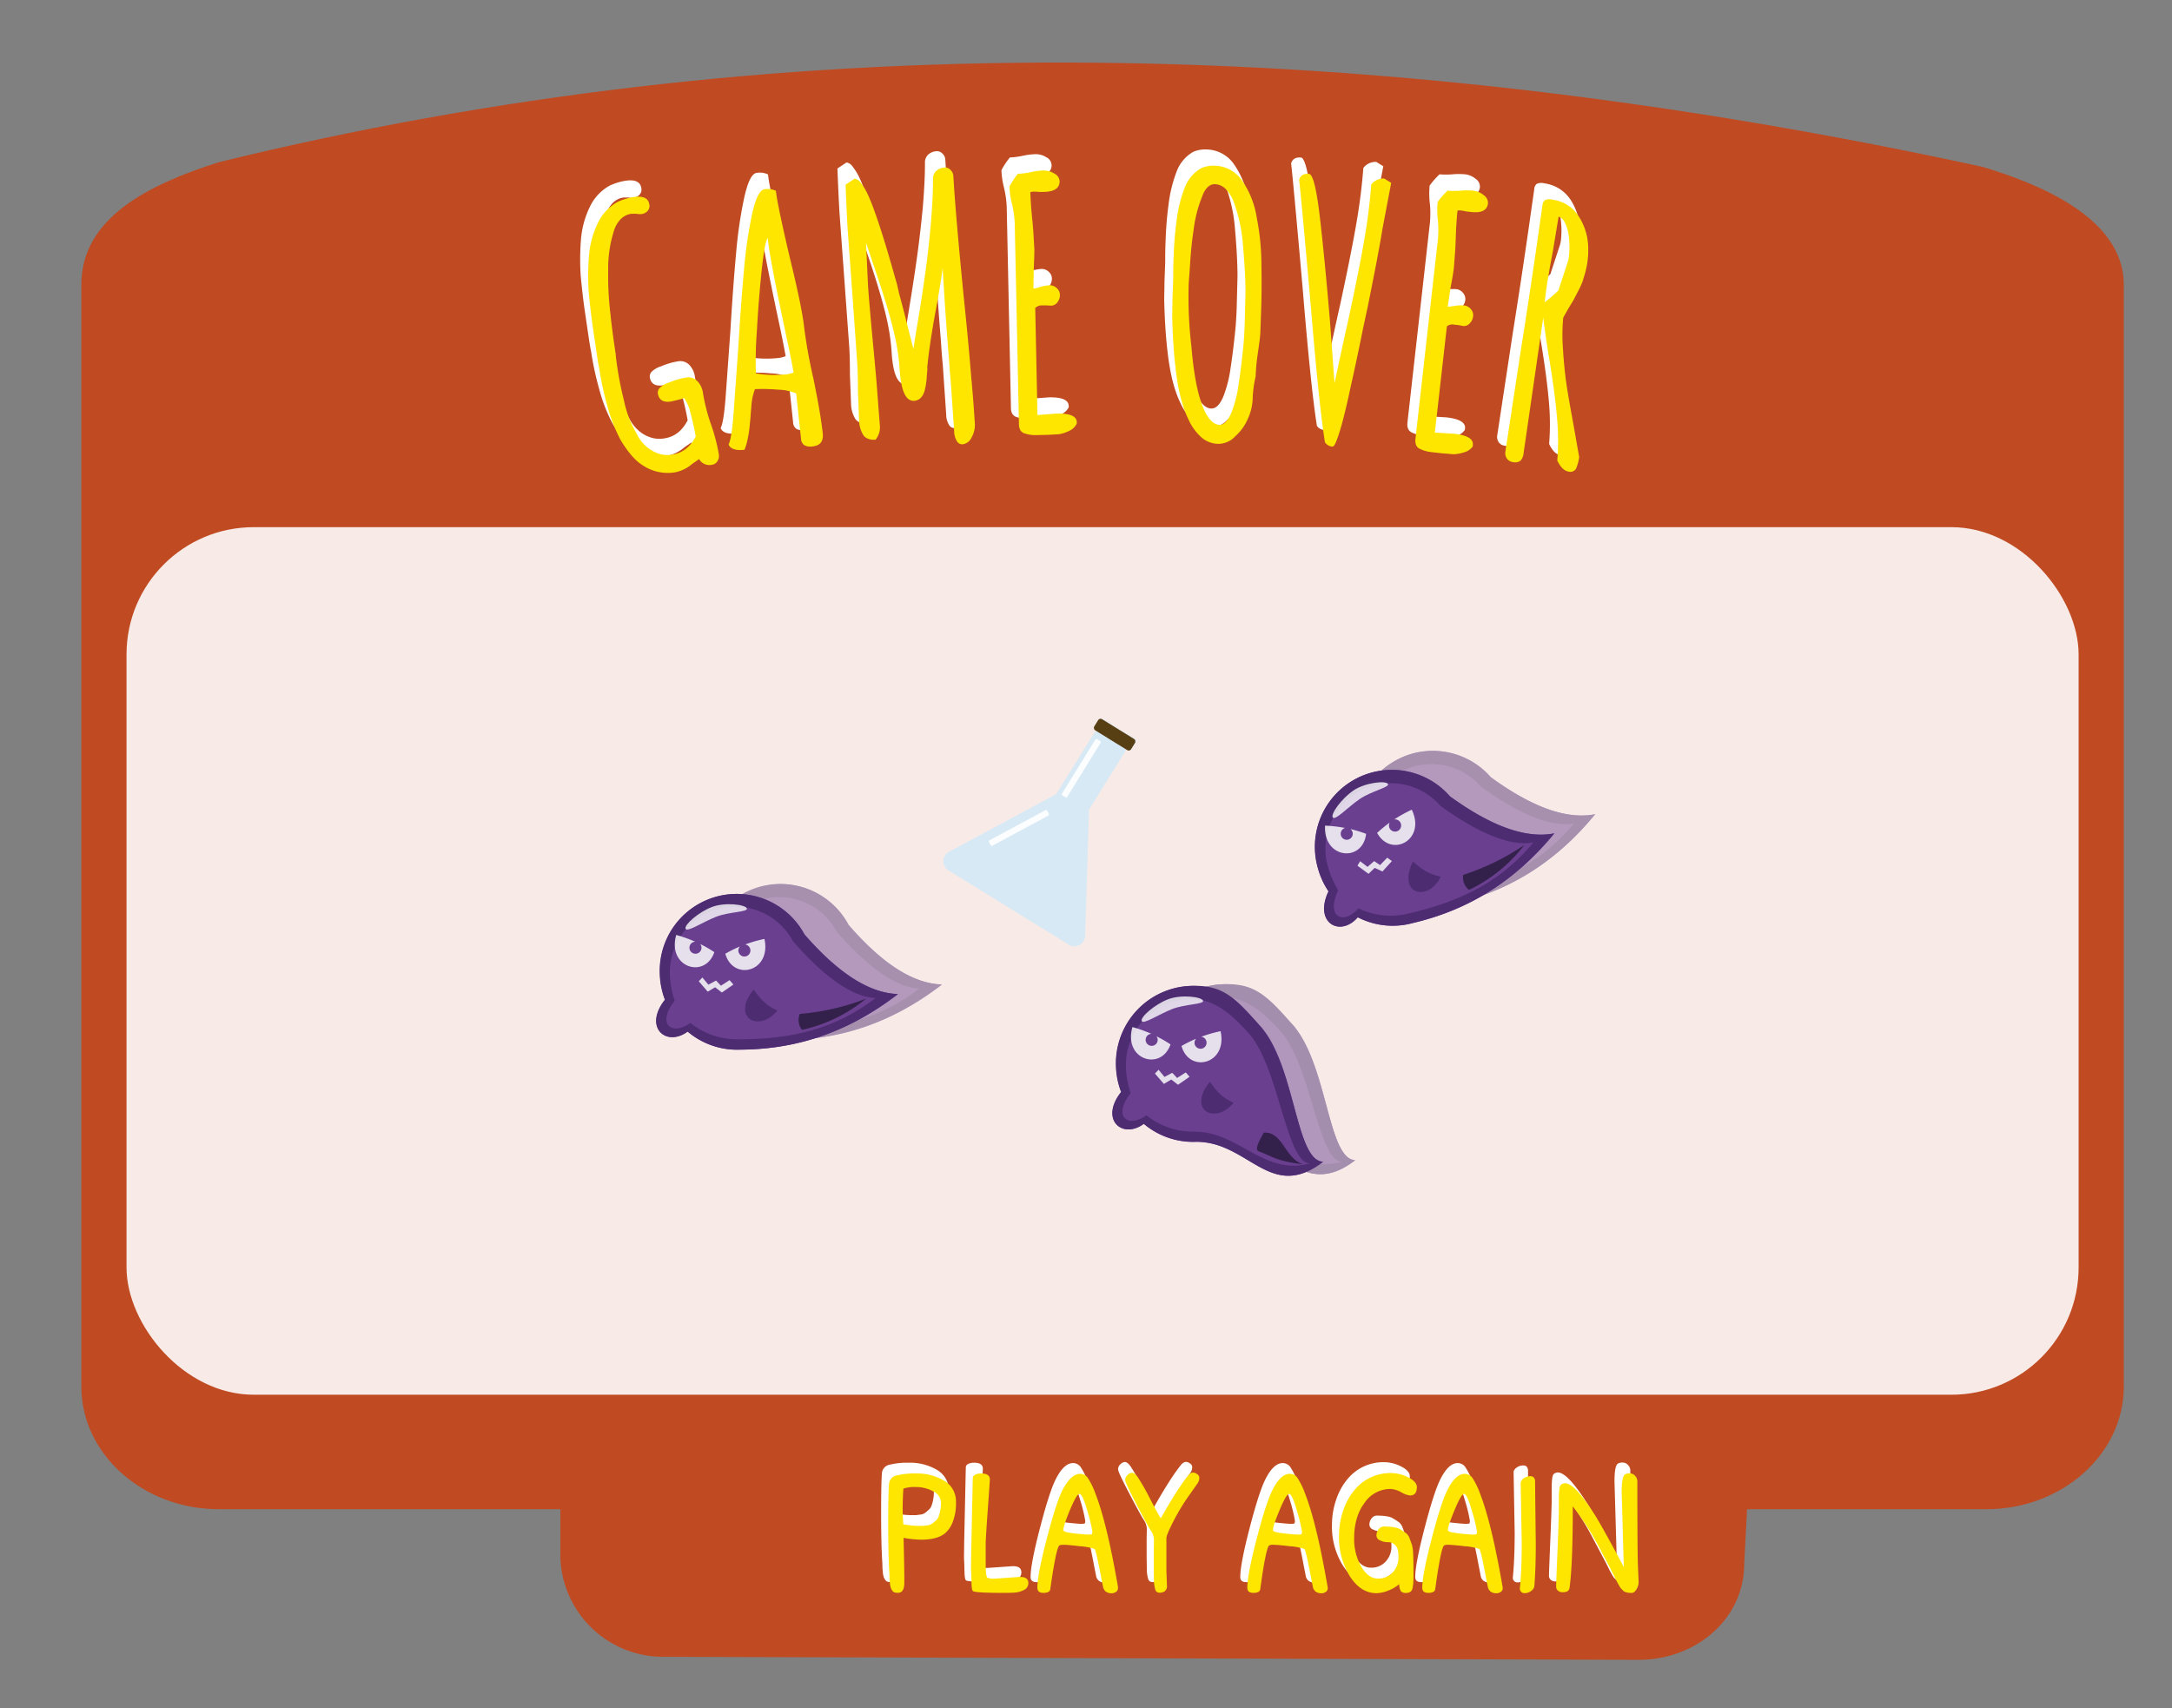 <svg xmlns="http://www.w3.org/2000/svg" width="721" height="567" viewBox="0 0 721 567"><rect x="0" y="0" width="721" height="567" fill="#808080" stroke="none"/><defs><style>.cls-1{fill:#c04a22;}.cls-14,.cls-2,.cls-4,.cls-8{fill:#fff;}.cls-3{fill:#ffe600;}.cls-4{opacity:0.89;}.cls-5{opacity:0.48;}.cls-6{fill:#6a3f90;}.cls-7{fill:#4d2c71;}.cls-10,.cls-8{opacity:0.83;}.cls-9{fill:#33214b;}.cls-10{fill:#f8f7fa;}.cls-11{opacity:0.49;}.cls-12{fill:#d7e9f4;}.cls-13{fill:#583e13;}.cls-14{opacity:0.9;}</style></defs><g id="Opening-titles"><path class="cls-1" d="M659.43,501H72.57C47.51,501,27,482.7,27,460.32V94.54c0-22.37,22.58-33.33,45.57-40.68C253.74,9.46,447.05,9.48,658.22,55.42,676.37,60.9,705,72.17,705,94.54V460.32C705,482.7,684.49,501,659.43,501Z"/><path class="cls-1" d="M544,551l-324-1a34.1,34.1,0,0,1-34-34V500a34.1,34.1,0,0,1,34-34H535c18.7,0,45,15.3,45,34l-1,19C579,537.7,562.7,551,544,551Z"/><path class="cls-2" d="M210.75,149.07q-3.7-2.25-7.41-8.45a54.36,54.36,0,0,1-4.52-11.77,100.08,100.08,0,0,1-2.57-11.94c-.22-1-.51-2.68-.86-5.11l-.57-3.86-.67-4.55q-.72-4.9-1.38-11.77a83,83,0,0,1,.08-12.1,30.37,30.37,0,0,1,2.85-10.65,15.75,15.75,0,0,1,6.72-7.27A20.14,20.14,0,0,1,207.65,60q4.77-.71,5.25,2.48a2.53,2.53,0,0,1-.57,2.12,3.3,3.3,0,0,1-2.11,1.07,7.33,7.33,0,0,1-1.64-.11H207a6.3,6.3,0,0,0-3.67,1.88A10,10,0,0,0,201,71.69a40.88,40.88,0,0,0-1.76,12.47,104.67,104.67,0,0,0,.67,14.08q.53,5.15,1.36,10.84l.46,3.07c.07,1.08.23,2.41.47,4a109.62,109.62,0,0,0,2.24,11.3,35.53,35.53,0,0,0,4.17,11c1.74,3.38,4.08,5.6,7,6.63a9.33,9.33,0,0,0,4.94.44q5-.74,7.72-6-.71-4-1.72-7.71a13.08,13.08,0,0,0-2.12-5,3.66,3.66,0,0,0-.51.13l-1.17.34-2.69.63q-3.87.57-4.36-2.73a2.25,2.25,0,0,1,.87-2,7.67,7.67,0,0,1,2.91-1.59,23.84,23.84,0,0,1,5.57-1.64,4.2,4.2,0,0,1,3.78,1.19,7.19,7.19,0,0,1,1.88,4.14,63.32,63.32,0,0,0,2.65,10.07,61.1,61.1,0,0,1,2.62,10,3.17,3.17,0,0,1-.47,2.28,2.55,2.55,0,0,1-1.8,1.2,3.87,3.87,0,0,1-4.22-1.83l0-.11-2.32,1.62a12.66,12.66,0,0,1-5.52,2.79A14.9,14.9,0,0,1,210.75,149.07Z"/><path class="cls-2" d="M264.37,142.37a2.78,2.78,0,0,1-1.1-2.2l-1.61-15a16.37,16.37,0,0,0-5.8-1.23,60.73,60.73,0,0,0-7.88-.2,19.57,19.57,0,0,0-1.21,6l-.21,2.34c0,.54-.12,1.74-.31,3.61a38,38,0,0,1-.75,4.88,17.12,17.12,0,0,1-1,3.3q-4.35.47-5.28-1.75,1.06-2,1.71-11.06l1.53-21.33q.91-15.12,1.91-25.88A145.64,145.64,0,0,1,247,65.82q1.78-8.17,4.19-8.43a6.19,6.19,0,0,1,3.75.52q.49,4.58,4.55,21.84,4.13,16.91,4.8,23.19a169.13,169.13,0,0,0,3.12,17.25q2.38,11.43,3.12,18.28c.27,2.6-.84,4-3.36,4.3A4.28,4.28,0,0,1,264.37,142.37Zm-3.57-24.14q-.89-5-2.48-12.34-5.4-25.56-6-31.39l-.1-.91q-1,1.26-2,10.68t-1.6,20.12a137.63,137.63,0,0,0-.34,14.15,37,37,0,0,0,10.33.28A9.41,9.41,0,0,0,260.8,118.23Z"/><path class="cls-2" d="M315,141a6.52,6.52,0,0,1-.9-3.29l-1.17-17q-.26-2.18-.57-7.23-.88-10.67-1.73-24.09l-.36-5.85q-.69,5.56-2.6,15.72-1.87,10.49-2.5,17.2l.05.69-.21,2.2a21.46,21.46,0,0,1-.83,5.24c-.65,1.89-1.77,2.88-3.38,3q-4.14.26-4.81-10.53a73.11,73.11,0,0,0-2-12.73q-1.64-6.75-4.89-16.57l-4.25-12.64L285.46,89q.39,6.2,2.05,23.6l.72,7.79,1.2,15.71a6.42,6.42,0,0,1-1.45,4.47c-1.91.12-3.27-.39-4.07-1.53a10.12,10.12,0,0,1-1.41-5.15l-.36-9.43c0-4.15-.1-7.25-.23-9.32L280.3,93l-1.62-22.25c-.2-3.29-.44-8.23-.69-14.82l3-2a2.94,2.94,0,0,1,1.92,1.21,19.74,19.74,0,0,1,2.31,3.71q3.3,6.94,9.23,28a47.74,47.74,0,0,1,1.22,4.88q1.8,6.57,2.59,10l2.27,8.73.57-3.84L302.67,97q1.32-8.38,2.14-14.66t1.52-13.57q.72-8.69.71-14.45l0-.69a3.51,3.51,0,0,1,1.23-2.44,4.5,4.5,0,0,1,2.7-1,2.39,2.39,0,0,1,1.89.81,2.89,2.89,0,0,1,.93,1.9q.86,13.77,3.6,41.14,1.41,13.4,2.44,26.23.58,5.83,1.15,14.79a8.36,8.36,0,0,1-1.08,4.8,3.85,3.85,0,0,1-3,2.25A2.06,2.06,0,0,1,315,141Z"/><path class="cls-2" d="M337.58,138.49c-1.31-.35-2-1.41-2-3.18l-1.4-66.8a35.43,35.43,0,0,0-.81-5.84,28.82,28.82,0,0,1-.93-5.85v-.35a25.06,25.06,0,0,1,2.79-4.2,25.18,25.18,0,0,0,4.24-.55,23.39,23.39,0,0,1,4.24-.54,6.56,6.56,0,0,1,3.59,1,3.1,3.1,0,0,1,1.78,2.55q.07,3.45-5.22,3.56l-1.61,0a8.88,8.88,0,0,0-1.61-.08,3.77,3.77,0,0,0-1.26.14q.08,3.9.66,9.42l.29,3.21.37,6.32c0,1.46,0,3.68-.21,6.68l-.09,6.44,1.6-.38a13.78,13.78,0,0,1,3.78-.77,3.27,3.27,0,0,1,2.32.93,3,3,0,0,1,1.08,2.22,3.88,3.88,0,0,1-.81,2.49,2.63,2.63,0,0,1-2.11,1.14L344.86,96l-1.49,0a3.07,3.07,0,0,0-2.4.86l.74,35.52,6.44-.47c4.36-.1,6.57.86,6.61,2.85v.46a5.08,5.08,0,0,1-2.48,2.29,12.45,12.45,0,0,1-3.54,1.17l-3.79.19-3.57.08A11.36,11.36,0,0,1,337.58,138.49Z"/><path class="cls-2" d="M396.05,139.67a17.6,17.6,0,0,1-4.16-5.79q-3.12-6.33-4.33-17.19-.88-7.5-1.1-17.3l.1-6.09.23-6.21c0-2,0-4.41.14-7.24a115,115,0,0,1,1-12.16,45.39,45.39,0,0,1,2.69-10.84,12.46,12.46,0,0,1,5.53-6.47,10,10,0,0,1,4.17-.77,11.37,11.37,0,0,1,9.48,5.17A29.87,29.87,0,0,1,414.55,67a80.9,80.9,0,0,1,1.52,15.47q.17,8.17-.1,15.42l-.24,6.55c0,1.3-.32,3.75-.83,7.33a68.56,68.56,0,0,0-.73,7.23v.46a36.56,36.56,0,0,0-1,7.56,17.6,17.6,0,0,1-1.62,6.61,16.38,16.38,0,0,1-4.11,5.72,7.64,7.64,0,0,1-5.85,2.55A8.67,8.67,0,0,1,396.05,139.67Zm10.08-8.15a41.3,41.3,0,0,0,2.34-9.18q.84-5.43,1.54-12.32.33-3,.51-7.69l.27-10.57q0-6.23-.82-15.57a52.43,52.43,0,0,0-3-14.14,12.17,12.17,0,0,0-2.71-4.59,5.36,5.36,0,0,0-3.62-1.74q-2.87-.11-4.41,4.33a42.83,42.83,0,0,0-2.67,10.26q-.92,6.06-1.23,11.58l-.25,3.78c-.11,1.08-.2,2.53-.27,4.37l0,.46a139.29,139.29,0,0,0,.93,19q1.29,15.35,4.62,21.91,2.14,4.11,4.68,4.2C403.6,135.68,405,134.32,406.13,131.52Z"/><path class="cls-2" d="M437.15,141.39q-2-12.62-4.71-45.46-3.09-35.07-3.85-41.7c.42-1.43,1.51-2.08,3.27-1.94q1.93.15,3.69,15t3.28,33.93l1.55,20.54q2.88-13.62,4.44-20.42,3.39-15.66,5.22-26a197.23,197.23,0,0,0,2.53-19.59,5.05,5.05,0,0,1,4.31-2l2.31,1.44-2.9,15.35q-1.12,7.06-4.84,25.58l-1.62,7.49q-2,10-4,18.84-2.72,12.83-4.59,17.76c-.6,1.72-1.12,2.57-1.58,2.53A3.26,3.26,0,0,1,437.15,141.39Z"/><path class="cls-2" d="M468.79,143.64c-1.25-.53-1.78-1.66-1.58-3.42l7.47-66.39a36.16,36.16,0,0,0,0-5.91,27.63,27.63,0,0,1-.14-5.92l0-.34a25.22,25.22,0,0,1,3.32-3.79,26.93,26.93,0,0,0,4.28,0,23.33,23.33,0,0,1,4.28,0,6.69,6.69,0,0,1,3.42,1.49,3.09,3.09,0,0,1,1.42,2.76c-.26,2.29-2.14,3.23-5.64,2.84l-1.6-.18a8.9,8.9,0,0,0-1.59-.29,3.83,3.83,0,0,0-1.27,0q-.44,3.89-.6,9.42l-.13,3.23L480,83.45c-.16,1.45-.52,3.64-1.09,6.59l-.95,6.37,1.64-.16a13.68,13.68,0,0,1,3.85-.26,3.26,3.26,0,0,1,2.18,1.22,3.05,3.05,0,0,1,.78,2.35,3.9,3.9,0,0,1-1.14,2.36,2.62,2.62,0,0,1-2.23.85l-1.36-.27-1.49-.17a3.06,3.06,0,0,0-2.49.53l-4,35.31,6.44.38q6.51.73,6.18,3.71l-.06.45a5.08,5.08,0,0,1-2.76,1.95,12.29,12.29,0,0,1-3.67.68L476,145l-3.54-.4A11.46,11.46,0,0,1,468.79,143.64Z"/><path class="cls-2" d="M514.26,147.42l0-.34a82.18,82.18,0,0,0-.1-13.72q-.65-7.65-2.42-18.6-1.37-8.2-2.16-14.72l-6.51,44.84a4.53,4.53,0,0,1-1,2.58,2.9,2.9,0,0,1-2.57.5,2.86,2.86,0,0,1-2-1.16,3.18,3.18,0,0,1-.48-2.34l.14-.91,5.08-33.43q2.37-14.76,5.06-33.31l2-14a2.46,2.46,0,0,1,.84-1.79,3.81,3.81,0,0,1,2.47-.17,12.84,12.84,0,0,1,5.08,1.84,12.35,12.35,0,0,1,3.66,3.61,19.65,19.65,0,0,1,3.16,10.22,27.9,27.9,0,0,1-.3,5.3,30,30,0,0,1-.83,3.72c-.39,1.34-.65,2.19-.78,2.56a29,29,0,0,1-1.52,3.26c-.75,1.44-1.24,2.38-1.45,2.81l-1.83,3-1.57,2.8a61.13,61.13,0,0,0-.08,10.56q.41,6.45,1.22,12,.6,3.92,2.28,13.11l1.85,10.5,0,.22a14,14,0,0,1-.82,3.25,2.16,2.16,0,0,1-2.66,1.48Q515.86,150.8,514.26,147.42ZM514.65,91l3.13-9.54a8.91,8.91,0,0,0,.35-1.58,28.43,28.43,0,0,0-.15-7.81,12.15,12.15,0,0,0-1.26-3.72,3.39,3.39,0,0,0-2-1.86l-1.88,11.35q-1.44,7.58-2.05,11.78c-.39,2.66-.6,4.41-.65,5.26A54.93,54.93,0,0,0,514.65,91Z"/><path class="cls-3" d="M213.4,154.49q-3.69-2.25-7.4-8.44a54.05,54.05,0,0,1-4.52-11.77,99.81,99.81,0,0,1-2.57-12c-.22-1-.51-2.67-.86-5.1l-.57-3.87-.67-4.55q-.72-4.89-1.39-11.77a84.51,84.51,0,0,1,.09-12.1,30.37,30.37,0,0,1,2.85-10.65A15.68,15.68,0,0,1,205.08,67a20.18,20.18,0,0,1,5.23-1.59c3.18-.46,4.93.36,5.24,2.49A2.48,2.48,0,0,1,215,70a3.26,3.26,0,0,1-2.11,1.07,6.76,6.76,0,0,1-1.64-.11h-1.63a6.24,6.24,0,0,0-3.67,1.88,10,10,0,0,0-2.29,4.23,40.81,40.81,0,0,0-1.77,12.46,104.51,104.51,0,0,0,.68,14.08q.52,5.16,1.36,10.85l.45,3.07c.08,1.07.24,2.4.48,4a109.43,109.43,0,0,0,2.24,11.29,35.53,35.53,0,0,0,4.17,11,12.73,12.73,0,0,0,7,6.64,9.39,9.39,0,0,0,4.95.43q5-.73,7.72-6-.7-4-1.72-7.71a13.23,13.23,0,0,0-2.12-5c-.08,0-.25.06-.51.13l-1.17.35-2.7.63q-3.87.57-4.35-2.73a2.27,2.27,0,0,1,.87-2,7.8,7.8,0,0,1,2.91-1.59,23.77,23.77,0,0,1,5.57-1.63,4.18,4.18,0,0,1,3.78,1.19,7.13,7.13,0,0,1,1.88,4.13A63.11,63.11,0,0,0,236,140.82a60.84,60.84,0,0,1,2.62,10,3.15,3.15,0,0,1-.47,2.27,2.52,2.52,0,0,1-1.81,1.2,3.88,3.88,0,0,1-4.22-1.82v-.11l-2.32,1.62a12.51,12.51,0,0,1-5.52,2.78A14.88,14.88,0,0,1,213.4,154.49Z"/><path class="cls-3" d="M267,147.79a2.74,2.74,0,0,1-1.1-2.19l-1.61-15a16.37,16.37,0,0,0-5.8-1.23,60.76,60.76,0,0,0-7.89-.19,19.58,19.58,0,0,0-1.2,6l-.21,2.34c0,.54-.12,1.75-.31,3.62a38,38,0,0,1-.75,4.88,17.23,17.23,0,0,1-1,3.29q-4.35.47-5.28-1.75,1.07-2,1.71-11l1.53-21.33q.91-15.14,1.9-25.88a147.25,147.25,0,0,1,2.63-18.1c1.19-5.45,2.59-8.25,4.19-8.43a6.19,6.19,0,0,1,3.75.53q.49,4.57,4.54,21.83,4.13,16.9,4.8,23.2A172,172,0,0,0,270,125.61q2.37,11.43,3.12,18.29.41,3.89-3.36,4.29A4.28,4.28,0,0,1,267,147.79Zm-3.57-24.13q-.88-5-2.48-12.34-5.42-25.56-6-31.39l-.1-.92q-1,1.27-2,10.69t-1.6,20.12a137.44,137.44,0,0,0-.34,14.14,37,37,0,0,0,10.33.29A10.62,10.62,0,0,0,263.46,123.66Z"/><path class="cls-3" d="M317.64,146.46a6.48,6.48,0,0,1-.9-3.28l-1.17-17Q315.31,124,315,119q-.9-10.65-1.73-24.08L312.91,89q-.69,5.58-2.6,15.72-1.87,10.48-2.5,17.21l.05.69-.21,2.2a22,22,0,0,1-.83,5.24q-1,2.82-3.38,3-4.14.25-4.81-10.53a73.82,73.82,0,0,0-2-12.72q-1.63-6.75-4.89-16.58l-4.25-12.64.63,13.79q.39,6.2,2.05,23.61l.71,7.79,1.21,15.71a6.42,6.42,0,0,1-1.45,4.47c-1.91.12-3.27-.39-4.07-1.53a10.13,10.13,0,0,1-1.41-5.16l-.36-9.43c0-4.14-.11-7.25-.24-9.31L283,98.39l-1.62-22.25q-.31-4.94-.69-14.83l3-2a2.92,2.92,0,0,1,1.92,1.2,20.24,20.24,0,0,1,2.31,3.72q3.3,6.93,9.23,28a46.48,46.48,0,0,1,1.22,4.88q1.8,6.57,2.59,10l2.27,8.73.56-3.83,1.6-9.55q1.32-8.39,2.14-14.65T309,74.18q.72-8.69.71-14.44l0-.69a3.47,3.47,0,0,1,1.23-2.44,4.41,4.41,0,0,1,2.7-1,2.35,2.35,0,0,1,1.89.8,3,3,0,0,1,.93,1.9Q317.27,72,320,99.42q1.41,13.39,2.44,26.24.58,5.84,1.15,14.79a8.32,8.32,0,0,1-1.08,4.79,3.87,3.87,0,0,1-3,2.26A2.07,2.07,0,0,1,317.64,146.46Z"/><path class="cls-3" d="M340.24,143.92c-1.31-.36-2-1.42-2-3.18l-1.4-66.8a35.65,35.65,0,0,0-.81-5.85,28,28,0,0,1-.93-5.85V61.9a25.41,25.41,0,0,1,2.78-4.2,26.23,26.23,0,0,0,4.25-.55,22.63,22.63,0,0,1,4.24-.55,6.51,6.51,0,0,1,3.59,1,3.08,3.08,0,0,1,1.78,2.55c0,2.3-1.69,3.48-5.22,3.56l-1.61,0a11.16,11.16,0,0,0-1.61-.08,4.08,4.08,0,0,0-1.26.14q.08,3.92.66,9.42l.29,3.22.37,6.31q0,2.19-.21,6.68l-.1,6.44,1.61-.37a13.42,13.42,0,0,1,3.78-.77,3.3,3.3,0,0,1,2.32.92,3,3,0,0,1,1.08,2.22,3.88,3.88,0,0,1-.81,2.49,2.6,2.6,0,0,1-2.11,1.14l-1.38-.08-1.49,0a3.07,3.07,0,0,0-2.4.85l.74,35.53,6.43-.48q6.56-.13,6.62,2.85v.46A5.1,5.1,0,0,1,355,143a12.41,12.41,0,0,1-3.54,1.16l-3.8.2-3.56.07A11.34,11.34,0,0,1,340.24,143.92Z"/><path class="cls-3" d="M398.71,145.1a17.71,17.71,0,0,1-4.16-5.79q-3.12-6.33-4.33-17.19-.89-7.52-1.1-17.3l.1-6.1.23-6.2c0-2,0-4.41.14-7.25a115.28,115.28,0,0,1,1-12.16,44.73,44.73,0,0,1,2.69-10.83,12.48,12.48,0,0,1,5.53-6.48A10.16,10.16,0,0,1,403,55a11.38,11.38,0,0,1,9.48,5.18,29.83,29.83,0,0,1,4.73,12.25,81.06,81.06,0,0,1,1.52,15.47c.1,5.46.07,10.59-.1,15.42l-.24,6.55c0,1.31-.32,3.75-.84,7.34a68.07,68.07,0,0,0-.72,7.22v.46a36.75,36.75,0,0,0-1,7.56,17.69,17.69,0,0,1-1.62,6.62,16.37,16.37,0,0,1-4.12,5.72,7.68,7.68,0,0,1-5.84,2.55A8.72,8.72,0,0,1,398.71,145.1Zm10.08-8.16a41,41,0,0,0,2.34-9.18q.83-5.43,1.54-12.31.33-3,.51-7.69l.26-10.58q0-6.21-.82-15.56a52.14,52.14,0,0,0-2.94-14.15A12.39,12.39,0,0,0,407,62.88a5.36,5.36,0,0,0-3.62-1.74c-1.91-.07-3.39,1.38-4.41,4.33a42.37,42.37,0,0,0-2.67,10.26c-.61,4-1,7.9-1.23,11.58l-.25,3.79c-.11,1.07-.21,2.52-.27,4.36l0,.46a137.69,137.69,0,0,0,.93,19q1.27,15.36,4.61,21.92c1.44,2.74,3,4.13,4.69,4.19Q407,141.14,408.79,136.94Z"/><path class="cls-3" d="M439.81,146.81q-2-12.62-4.71-45.45-3.09-35.07-3.85-41.7c.42-1.43,1.5-2.08,3.26-1.95q2,.15,3.7,15.05t3.28,33.93L443,127.22q2.88-13.62,4.44-20.42,3.39-15.66,5.22-25.95t2.53-19.59a5.09,5.09,0,0,1,4.31-2l2.31,1.45-2.91,15.35q-1.11,7.07-4.84,25.58l-1.61,7.48q-2,10-4,18.85-2.7,12.83-4.58,17.75c-.6,1.72-1.12,2.57-1.58,2.54A3.27,3.27,0,0,1,439.81,146.81Z"/><path class="cls-3" d="M471.45,149.06c-1.26-.52-1.78-1.66-1.58-3.41l7.47-66.4a37.21,37.21,0,0,0,0-5.9,27,27,0,0,1-.14-5.92l0-.35a27.06,27.06,0,0,1,3.32-3.79,25.81,25.81,0,0,0,4.28,0,23.23,23.23,0,0,1,4.28,0,6.6,6.6,0,0,1,3.42,1.48,3.1,3.1,0,0,1,1.43,2.77c-.26,2.28-2.14,3.23-5.64,2.83l-1.6-.18a11.14,11.14,0,0,0-1.59-.29,4.15,4.15,0,0,0-1.27,0q-.43,3.89-.6,9.42l-.13,3.23-.48,6.31q-.24,2.17-1.09,6.59l-.95,6.37,1.64-.16a14.07,14.07,0,0,1,3.85-.26,3.34,3.34,0,0,1,2.18,1.23A3,3,0,0,1,489,105a3.84,3.84,0,0,1-1.13,2.36,2.58,2.58,0,0,1-2.24.85l-1.35-.27-1.49-.16a3,3,0,0,0-2.49.53l-4,35.31,6.43.37q6.53.74,6.18,3.71l0,.46a5.07,5.07,0,0,1-2.76,1.94,12.32,12.32,0,0,1-3.67.69l-3.78-.31-3.55-.4A11.22,11.22,0,0,1,471.45,149.06Z"/><path class="cls-3" d="M516.92,152.85l.05-.34a81.32,81.32,0,0,0-.11-13.73q-.63-7.64-2.41-18.59-1.37-8.22-2.17-14.73l-6.5,44.84a4.57,4.57,0,0,1-1,2.59,2.93,2.93,0,0,1-2.57.5,2.83,2.83,0,0,1-2-1.17,3.18,3.18,0,0,1-.48-2.34l.13-.91,5.09-33.42q2.37-14.76,5.06-33.32l2-14a2.5,2.5,0,0,1,.84-1.8,3.83,3.83,0,0,1,2.47-.16,12.49,12.49,0,0,1,5.07,1.84A12,12,0,0,1,524,71.73,19.51,19.51,0,0,1,527.2,82a27.9,27.9,0,0,1-.3,5.3,30.24,30.24,0,0,1-.83,3.71c-.39,1.34-.65,2.19-.78,2.56a30,30,0,0,1-1.52,3.27c-.75,1.44-1.24,2.37-1.46,2.81l-1.82,3-1.57,2.79a61.13,61.13,0,0,0-.08,10.56q.4,6.45,1.22,12,.59,3.93,2.28,13.12l1.85,10.49,0,.23a14.09,14.09,0,0,1-.82,3.25,2.15,2.15,0,0,1-2.66,1.47C519.24,156.32,518,155.1,516.92,152.85Zm.39-56.42,3.13-9.54a8,8,0,0,0,.34-1.58,28.32,28.32,0,0,0-.14-7.8,12.31,12.31,0,0,0-1.26-3.73,3.45,3.45,0,0,0-2-1.86L515.5,83.27q-1.44,7.58-2.06,11.79c-.38,2.65-.6,4.4-.64,5.25A54.93,54.93,0,0,0,517.31,96.43Z"/><rect class="cls-4" x="42" y="175" width="648" height="288" rx="42.24"/><path class="cls-2" d="M292.91,519.11c-.28-4.11-.42-9.69-.42-16.71s.1-11.57.3-13.65a3.15,3.15,0,0,1,2.64-2.55,24.54,24.54,0,0,1,6.18-.63,17.55,17.55,0,0,1,9.51,2.43,7.93,7.93,0,0,1,3.87,7.17,17.07,17.07,0,0,1-1.08,6.51,9.25,9.25,0,0,1-2.7,3.87c-1.76,1.37-4.36,2-7.8,2a37.09,37.09,0,0,1-5.82-.6q.3,12,.24,15.12t-2.1,3.12c-.88,0-1.44-.15-1.68-.48a6.59,6.59,0,0,1-.48-.69,3,3,0,0,1-.24-.63c-.08-.27-.14-.51-.18-.69a5.43,5.43,0,0,1-.09-.81,6.32,6.32,0,0,0-.09-.84Q292.91,520.19,292.91,519.11ZM310,495.32a4.27,4.27,0,0,0-2.64-3.84,11.79,11.79,0,0,0-5.64-1.41,11.34,11.34,0,0,0-4.2.54q-.24,3.54-.24,6.51t.24,5.37q1.62.18,2.22.3a23.82,23.82,0,0,0,2.67.18q1.11,0,1.5,0t1.5-.18a3.39,3.39,0,0,0,1.59-.51q.48-.36,1.2-1a3.36,3.36,0,0,0,1-1.38A13.41,13.41,0,0,0,310,495.32Z"/><path class="cls-2" d="M320,516.89l.06-4.68.54-25.08a1.27,1.27,0,0,1,.78-1.14,4.15,4.15,0,0,1,2-.42q2.88,0,2.88,2c0,.44-.23,3.81-.69,10.08s-.69,10.05-.69,11.28v6.36q0,4.5.6,4.92a6.37,6.37,0,0,0,2.1.3l8.64-.6q2.82,0,2.82,2a2.48,2.48,0,0,1-1.53,2.37,7.77,7.77,0,0,1-3,.84q-1.5.09-3.66.09-9.42,0-10.2-.6-.42-.36-.48-2.73t-.09-3.33Q320,517.68,320,516.89Z"/><path class="cls-2" d="M356.21,485.69a3.08,3.08,0,0,1,2.52,1.32,25.42,25.42,0,0,1,2.64,5.46q3.78,9.79,7.38,30.66a3,3,0,0,1,.06.69,1.37,1.37,0,0,1-.57,1,2.35,2.35,0,0,1-1.62.51,3,3,0,0,1-1.77-.51,2.57,2.57,0,0,1-1-1.68q-.24-1.17-.9-4.59-1.44-7.62-1.92-7.92a19.27,19.27,0,0,0-4.77-.9c-2.7-.31-4.49-.48-5.37-.48a2.83,2.83,0,0,0-1.56.24c-.72.64-1.7,5.51-2.94,14.58q-.24,1.14-2.28,1.14t-2-1.74q0-4.32,3.18-16.5t5.28-16.14Q353.21,485.69,356.21,485.69Zm-.24,6.66q-.9,0-3.12,5.31t-2.22,6.57a.59.59,0,0,0,.12.42q.48.48,3.78.84t4.38.36q1.08,0,1.2-.15a2.08,2.08,0,0,0,.12-1,51,51,0,0,0-1.62-6.6C357.53,494.29,356.65,492.35,356,492.35Z"/><path class="cls-2" d="M380.63,510.71l.06-3.06a5.5,5.5,0,0,0-1-3.06q-1-1.5-4.77-8.7t-3.78-8.13a2.28,2.28,0,0,1,.78-1.68,2.26,2.26,0,0,1,1.53-.75q.75,0,1.8,1.38A69.86,69.86,0,0,1,379.4,494q3.09,5.88,3.57,6.48,5.76-10.2,9.24-14.4a2.4,2.4,0,0,1,1.35-.78,1.76,1.76,0,0,1,.75.12q1.44.6,1.44,1.59a3,3,0,0,1-.48,1.71q-.48.72-2.64,3.78a70.16,70.16,0,0,0-5.49,9q-2.31,4.53-2.31,5.55v11l.18,4.8a2.09,2.09,0,0,1-.72,1.83,3,3,0,0,1-1.77.51,1.41,1.41,0,0,1-1.41-1.14,11.47,11.47,0,0,1-.42-3c0-1.23-.06-3.06-.06-5.46Z"/><path class="cls-2" d="M425.81,485.69a3.08,3.08,0,0,1,2.52,1.32,25.42,25.42,0,0,1,2.64,5.46q3.78,9.79,7.38,30.66a3,3,0,0,1,.06.69,1.37,1.37,0,0,1-.57,1,2.35,2.35,0,0,1-1.62.51,3,3,0,0,1-1.77-.51,2.57,2.57,0,0,1-1-1.68q-.24-1.17-.9-4.59-1.44-7.62-1.92-7.92a19.27,19.27,0,0,0-4.77-.9c-2.7-.31-4.49-.48-5.37-.48a2.83,2.83,0,0,0-1.56.24c-.72.64-1.7,5.51-2.94,14.58q-.24,1.14-2.28,1.14t-2-1.74q0-4.32,3.18-16.5t5.28-16.14Q422.81,485.69,425.81,485.69Zm-.24,6.66q-.9,0-3.12,5.31t-2.22,6.57a.59.59,0,0,0,.12.42q.48.48,3.78.84t4.38.36q1.08,0,1.2-.15a2.08,2.08,0,0,0,.12-1,51,51,0,0,0-1.62-6.6C427.13,494.29,426.25,492.35,425.57,492.35Z"/><path class="cls-2" d="M459.41,485.39a12.6,12.6,0,0,1,5.73,1.44q2.85,1.44,2.85,3.24c0,1.85-.76,2.76-2.28,2.76a8,8,0,0,1-2.94-1.08,8.12,8.12,0,0,0-3.54-1.08,10.38,10.38,0,0,0-8.61,4.62c-2.3,3.09-3.45,7-3.45,11.76a18.22,18.22,0,0,0,2.34,9.36q2.34,4,5.55,4a6.29,6.29,0,0,0,5-2.13,7.21,7.21,0,0,0,1.83-4.83,12.3,12.3,0,0,0-.21-2.49,3.49,3.49,0,0,0-1.05-1.8,3.06,3.06,0,0,0-2.22-.81,5.88,5.88,0,0,1-2.61-.6,1.81,1.81,0,0,1-1.23-1.62,3.4,3.4,0,0,1,.6-1.92,2.38,2.38,0,0,1,1.62-1.08q4.08,0,5.49.84t2.13,1.38a3.94,3.94,0,0,1,1.2,1.8q.48,1.26.75,2.1a12.37,12.37,0,0,1,.39,2.7q.12,3.12.12,7.29t-.6,5.13a2.07,2.07,0,0,1-1.8.81,2.19,2.19,0,0,1-1.74-.51,4.37,4.37,0,0,1-.6-2.4,12.43,12.43,0,0,1-3.63,2.13,10.69,10.69,0,0,1-3.87.87q-5.28,0-8.88-5.61a24.52,24.52,0,0,1-3.6-13.53,25.46,25.46,0,0,1,1.38-8.25,20.75,20.75,0,0,1,3.72-6.81A15.4,15.4,0,0,1,459.41,485.39Z"/><path class="cls-2" d="M483.89,485.69a3.08,3.08,0,0,1,2.52,1.32,25.42,25.42,0,0,1,2.64,5.46q3.78,9.79,7.38,30.66a3,3,0,0,1,.06.69,1.37,1.37,0,0,1-.57,1,2.35,2.35,0,0,1-1.62.51,3,3,0,0,1-1.77-.51,2.57,2.57,0,0,1-1-1.68q-.24-1.17-.9-4.59-1.44-7.62-1.92-7.92a19.27,19.27,0,0,0-4.77-.9c-2.7-.31-4.49-.48-5.37-.48a2.83,2.83,0,0,0-1.56.24c-.72.64-1.7,5.51-2.94,14.58q-.24,1.14-2.28,1.14t-2-1.74q0-4.32,3.18-16.5t5.28-16.14Q480.89,485.69,483.89,485.69Zm-.24,6.66q-.9,0-3.12,5.31t-2.22,6.57a.59.59,0,0,0,.12.42q.48.48,3.78.84t4.38.36q1.08,0,1.2-.15a2.08,2.08,0,0,0,.12-1,51,51,0,0,0-1.62-6.6C485.21,494.29,484.33,492.35,483.65,492.35Z"/><path class="cls-2" d="M503.6,487.07a3.84,3.84,0,0,1,2.13-.6q1.2,0,1.5,1.38.06,7,.24,20.82,0,8.46-.48,14.34a2.35,2.35,0,0,1-1.11,1.59,3.49,3.49,0,0,1-2,.69,1.51,1.51,0,0,1-1.68-1.74q.6-6,.6-14.88l-.36-20.16A2.61,2.61,0,0,1,503.6,487.07Z"/><path class="cls-2" d="M538.67,485.51a2.37,2.37,0,0,1,1.74.81,2.64,2.64,0,0,1,.78,1.89q0,23.46.21,28.35t.21,5a4.65,4.65,0,0,1-.72,2.49q-.72,1.17-1.59,1.17a7.23,7.23,0,0,1-1.32-.09,6.77,6.77,0,0,1-.81-.21,1.89,1.89,0,0,1-.72-.48l-.6-.6a4.44,4.44,0,0,1-.63-.93l-.63-1.11c-.16-.27-.41-.77-.75-1.47s-1.08-2.13-2.22-4.29-2.17-4.09-3.09-5.82a92.9,92.9,0,0,0-8.82-13.74q0,19.51-1.08,27.06-.18,1.44-2.22,1.44a2.55,2.55,0,0,1-1.59-.48,1.84,1.84,0,0,1-.63-1.56q0-1.08.45-11.88t.45-13.47v-3.39q0-4.32.66-4.86a2.15,2.15,0,0,1,1.38-.54q3.3,0,10.08,10.8,1.32,2.1,5,8.79c2.48,4.47,4,7.21,4.44,8.25l-.72-24.9q0-5.16,1.14-5.88A3,3,0,0,1,538.67,485.51Z"/><path class="cls-3" d="M295.26,522.68q-.42-6.18-.42-16.71t.3-13.65a3.15,3.15,0,0,1,2.64-2.55,24.54,24.54,0,0,1,6.18-.63,17.55,17.55,0,0,1,9.51,2.43,7.93,7.93,0,0,1,3.87,7.17,17.1,17.1,0,0,1-1.08,6.51,9.25,9.25,0,0,1-2.7,3.87q-2.64,2-7.8,2a37.09,37.09,0,0,1-5.82-.6q.3,12,.24,15.12t-2.1,3.12q-1.32,0-1.68-.48a7.88,7.88,0,0,1-.48-.69,3,3,0,0,1-.24-.63q-.12-.42-.18-.69a5.43,5.43,0,0,1-.09-.81,6.32,6.32,0,0,0-.09-.84Q295.26,523.76,295.26,522.68Zm17.1-23.79a4.27,4.27,0,0,0-2.64-3.84,11.79,11.79,0,0,0-5.64-1.41,11.34,11.34,0,0,0-4.2.54q-.24,3.54-.24,6.51t.24,5.37q1.62.18,2.22.3a23.82,23.82,0,0,0,2.67.18q1.11,0,1.5,0t1.5-.18a3.51,3.51,0,0,0,1.59-.51q.48-.36,1.2-1a3.36,3.36,0,0,0,1-1.38A13.41,13.41,0,0,0,312.36,498.89Z"/><path class="cls-3" d="M322.32,520.46l.06-4.68.54-25.08a1.27,1.27,0,0,1,.78-1.14,4.15,4.15,0,0,1,2-.42q2.88,0,2.88,2c0,.44-.24,3.8-.69,10.08s-.69,10-.69,11.28v6.36q0,4.5.6,4.92a6.6,6.6,0,0,0,2.1.3l8.64-.6q2.82,0,2.82,2a2.48,2.48,0,0,1-1.53,2.37,8,8,0,0,1-3,.84q-1.5.09-3.66.09-9.42,0-10.2-.6-.42-.36-.48-2.73t-.09-3.33C322.32,521.56,322.32,521,322.32,520.46Z"/><path class="cls-3" d="M358.56,489.26a3.07,3.07,0,0,1,2.51,1.32,25.31,25.31,0,0,1,2.65,5.46q3.76,9.78,7.38,30.66a3.9,3.9,0,0,1,0,.69,1.4,1.4,0,0,1-.56,1,2.38,2.38,0,0,1-1.62.51,3,3,0,0,1-1.78-.51,2.63,2.63,0,0,1-1-1.68c-.16-.78-.46-2.31-.89-4.59-1-5.08-1.61-7.72-1.92-7.92a18.77,18.77,0,0,0-4.77-.9c-2.71-.32-4.5-.48-5.38-.48s-1.4.08-1.55.24q-1.08,1-3,14.58c-.16.76-.91,1.14-2.27,1.14s-2-.58-2-1.74q0-4.32,3.18-16.5t5.28-16.14C354.68,491,356.55,489.26,358.56,489.26Zm-.25,6.66c-.59,0-1.64,1.77-3.12,5.31S353,507,353,507.8a.54.54,0,0,0,.12.42c.31.32,1.58.6,3.78.84s3.65.36,4.38.36,1.11-.05,1.2-.15a2.34,2.34,0,0,0,.11-1,52,52,0,0,0-1.61-6.6C359.88,497.85,359,495.92,358.31,495.92Z"/><path class="cls-3" d="M383,514.28l.06-3.06a5.5,5.5,0,0,0-1-3.06q-1-1.5-4.77-8.7t-3.78-8.13a2.28,2.28,0,0,1,.78-1.68,2.26,2.26,0,0,1,1.53-.75q.75,0,1.8,1.38a69.86,69.86,0,0,1,4.14,7.26q3.09,5.88,3.57,6.48,5.76-10.2,9.24-14.4a2.34,2.34,0,0,1,1.35-.78,1.76,1.76,0,0,1,.75.12q1.44.6,1.44,1.59a3,3,0,0,1-.48,1.71q-.48.72-2.64,3.78a70.16,70.16,0,0,0-5.49,9q-2.31,4.53-2.31,5.55v11l.18,4.8a2.09,2.09,0,0,1-.72,1.83,3,3,0,0,1-1.77.51,1.41,1.41,0,0,1-1.41-1.14,11.47,11.47,0,0,1-.42-3q-.06-1.86-.06-5.46Z"/><path class="cls-3" d="M428.15,489.26a3.08,3.08,0,0,1,2.52,1.32,25.42,25.42,0,0,1,2.64,5.46q3.78,9.78,7.38,30.66a3,3,0,0,1,.06.69,1.38,1.38,0,0,1-.57,1,2.35,2.35,0,0,1-1.62.51,3,3,0,0,1-1.77-.51,2.59,2.59,0,0,1-1-1.68q-.24-1.17-.9-4.59-1.44-7.62-1.92-7.92a18.77,18.77,0,0,0-4.77-.9q-4-.48-5.37-.48a2.83,2.83,0,0,0-1.56.24q-1.08,1-2.94,14.58-.24,1.14-2.28,1.14t-2-1.74q0-4.32,3.18-16.5t5.28-16.14Q425.15,489.26,428.15,489.26Zm-.24,6.66q-.9,0-3.12,5.31t-2.22,6.57a.59.59,0,0,0,.12.42q.48.48,3.78.84t4.38.36q1.08,0,1.2-.15a2.11,2.11,0,0,0,.12-1,51,51,0,0,0-1.62-6.6Q428.93,495.92,427.91,495.92Z"/><path class="cls-3" d="M461.75,489a12.6,12.6,0,0,1,5.73,1.44q2.85,1.44,2.85,3.24,0,2.76-2.28,2.76a8,8,0,0,1-2.94-1.08,8.12,8.12,0,0,0-3.54-1.08,10.38,10.38,0,0,0-8.61,4.62q-3.45,4.62-3.45,11.76a18.27,18.27,0,0,0,2.34,9.36q2.34,4,5.55,4a6.29,6.29,0,0,0,5-2.13,7.21,7.21,0,0,0,1.83-4.83,12.3,12.3,0,0,0-.21-2.49,3.49,3.49,0,0,0-1.05-1.8,3.06,3.06,0,0,0-2.22-.81,5.88,5.88,0,0,1-2.61-.6,1.82,1.82,0,0,1-1.23-1.62,3.4,3.4,0,0,1,.6-1.92,2.38,2.38,0,0,1,1.62-1.08q4.08,0,5.49.84t2.13,1.38a3.94,3.94,0,0,1,1.2,1.8q.48,1.26.75,2.1a12.27,12.27,0,0,1,.39,2.7q.12,3.12.12,7.29t-.6,5.13a2.1,2.1,0,0,1-1.8.81,2.19,2.19,0,0,1-1.74-.51,4.4,4.4,0,0,1-.6-2.4,12.43,12.43,0,0,1-3.63,2.13,10.69,10.69,0,0,1-3.87.87q-5.28,0-8.88-5.61a24.52,24.52,0,0,1-3.6-13.53,25.42,25.42,0,0,1,1.38-8.25,20.75,20.75,0,0,1,3.72-6.81A15.4,15.4,0,0,1,461.75,489Z"/><path class="cls-3" d="M486.23,489.26a3.08,3.08,0,0,1,2.52,1.32,25.42,25.42,0,0,1,2.64,5.46q3.78,9.78,7.38,30.66a3,3,0,0,1,.06.69,1.38,1.38,0,0,1-.57,1,2.35,2.35,0,0,1-1.62.51,3,3,0,0,1-1.77-.51,2.59,2.59,0,0,1-1-1.68q-.24-1.17-.9-4.59-1.44-7.62-1.92-7.92a18.77,18.77,0,0,0-4.77-.9q-4.05-.48-5.37-.48a2.83,2.83,0,0,0-1.56.24q-1.08,1-2.94,14.58-.24,1.14-2.28,1.14t-2-1.74q0-4.32,3.18-16.5t5.28-16.14Q483.23,489.26,486.23,489.26Zm-.24,6.66q-.9,0-3.12,5.31t-2.22,6.57a.59.59,0,0,0,.12.42q.48.48,3.78.84t4.38.36q1.08,0,1.2-.15a2.11,2.11,0,0,0,.12-1,51,51,0,0,0-1.62-6.6Q487,495.92,486,495.92Z"/><path class="cls-3" d="M505.94,490.64a3.84,3.84,0,0,1,2.13-.6q1.2,0,1.5,1.38.06,7,.24,20.82,0,8.46-.48,14.34a2.35,2.35,0,0,1-1.11,1.59,3.49,3.49,0,0,1-2,.69,1.51,1.51,0,0,1-1.68-1.74q.6-6,.6-14.88l-.36-20.16A2.58,2.58,0,0,1,505.94,490.64Z"/><path class="cls-3" d="M541,489.08a2.37,2.37,0,0,1,1.74.81,2.64,2.64,0,0,1,.78,1.89q0,23.46.21,28.35t.21,5a4.67,4.67,0,0,1-.72,2.49q-.72,1.17-1.59,1.17a7.23,7.23,0,0,1-1.32-.09,6.77,6.77,0,0,1-.81-.21,1.89,1.89,0,0,1-.72-.48l-.6-.6a4.74,4.74,0,0,1-.63-.93l-.63-1.11q-.24-.42-.75-1.47T534,519.62q-1.71-3.24-3.09-5.82a92.9,92.9,0,0,0-8.82-13.74q0,19.5-1.08,27.06-.18,1.44-2.22,1.44a2.55,2.55,0,0,1-1.59-.48,1.84,1.84,0,0,1-.63-1.56q0-1.08.45-11.88t.45-13.47v-3.39q0-4.32.66-4.86a2.15,2.15,0,0,1,1.38-.54q3.3,0,10.08,10.8,1.32,2.1,5,8.79t4.44,8.25l-.72-24.9q0-5.16,1.14-5.88A3,3,0,0,1,541,489.08Z"/><g class="cls-5"><path class="cls-6" d="M312.71,326.85c-17.49,13.49-35,18.38-52.46,18.45a25.28,25.28,0,0,1-17.35-6c-7.23,5.27-14.71-1.5-7.52-10.57a25.94,25.94,0,0,1,22.85-35.21,25.55,25.55,0,0,1,23.5,13.52C293.36,320.47,303.59,326.56,312.71,326.85Z"/><path class="cls-7" d="M281.6,307a25.54,25.54,0,0,0-48.06,13.34,26.08,26.08,0,0,0,1.71,8.34c-7.19,9.08.3,15.85,7.53,10.57a25.3,25.3,0,0,0,17.35,6c17.48-.07,35-5,52.45-18.46C303.46,326.52,293.23,320.42,281.6,307Zm-22.06,34.84a24.67,24.67,0,0,1-15.85-5.43c-6.15,4.49-11.31.36-5.2-7.36a30.34,30.34,0,0,1-1.56-8.36,21.72,21.72,0,0,1,40.87-11.35c9.9,11.38,19.62,18.57,27.38,18.81C290.3,339.68,274.41,341.82,259.54,341.88Z"/></g><path class="cls-6" d="M298.12,330c-17.49,13.49-35,18.38-52.45,18.45a25.36,25.36,0,0,1-17.35-6c-7.23,5.27-14.71-1.5-7.53-10.57a26.19,26.19,0,0,1-1.7-8.35,25.54,25.54,0,0,1,48-13.34C278.77,323.62,289,329.71,298.12,330Z"/><path class="cls-7" d="M267,310.19A25.54,25.54,0,0,0,219,323.53a26.07,26.07,0,0,0,1.7,8.34c-7.18,9.08.3,15.85,7.53,10.57a25.28,25.28,0,0,0,17.35,6c17.48-.06,35-4.95,52.46-18.45C288.88,329.67,278.65,323.57,267,310.19ZM245,345a24.69,24.69,0,0,1-15.85-5.43c-6.14,4.49-11.31.36-5.2-7.36a31.1,31.1,0,0,1-1.56-8.37,21.73,21.73,0,0,1,40.88-11.34c9.89,11.38,19.62,18.57,27.38,18.81C275.72,342.83,259.82,345,245,345Z"/><path class="cls-7" d="M250.16,328.49c-7.62,9.54,1.84,14.36,7.89,7C254.11,333.55,252.85,332.14,250.16,328.49Z"/><path class="cls-8" d="M240.77,316.61a42.11,42.11,0,0,1,4.85-2.41,2,2,0,0,0-.51,1.16,2,2,0,1,0,2.23-1.82s0,0,0,0a42.69,42.69,0,0,1,6.41-1.85C256.17,322.61,243.4,325.85,240.77,316.61Z"/><polygon class="cls-8" points="231.96 325.74 233.16 324.49 235.14 326.87 237.7 325.5 239.31 327.22 242.19 325.37 243.45 326.83 239.62 329.48 237.38 327.74 234.93 329.2 231.96 325.74"/><path class="cls-8" d="M237.13,316.08a40.58,40.58,0,0,0-4.69-2.7,2,2,0,1,1-1.67-.77h0a46.09,46.09,0,0,0-6.29-2.24C221.39,321.12,234,325.15,237.13,316.08Z"/><path class="cls-9" d="M265.48,336.59a5.29,5.29,0,0,0,.75,5.29,50.43,50.43,0,0,0,21.28-10.37A79.22,79.22,0,0,1,265.48,336.59Z"/><path class="cls-10" d="M247.91,301.54c.51,1.28-5.85,1.08-10.26,2.82s-9.58,5.22-10.08,3.94,4.22-5.42,8.63-7.16S247.41,300.26,247.91,301.54Z"/><g class="cls-11"><path class="cls-6" d="M449.86,385.12c-17.49,13.5-24.62-6.67-42.1-6.6a25.28,25.28,0,0,1-17.35-6c-7.23,5.27-14.71-1.5-7.53-10.57a26.13,26.13,0,0,1-1.7-8.34,25.74,25.74,0,0,1,24.56-26.87c10.06-.39,16.36,5.94,23.5,13.53C440.87,353.69,440.74,384.84,449.86,385.12Z"/><path class="cls-7" d="M429.11,340.26c-9.23-10.87-13.44-13.92-23.5-13.52a25.74,25.74,0,0,0-24.56,26.86,26.08,26.08,0,0,0,1.71,8.34c-7.19,9.08.29,15.85,7.52,10.58a25.38,25.38,0,0,0,17.35,6c17.48-.07,24.74,20.14,42.23,6.64C440.74,384.84,440.74,353.65,429.11,340.26ZM407,375.1a24.71,24.71,0,0,1-15.85-5.43c-6.14,4.49-11.3.36-5.19-7.35a30.72,30.72,0,0,1-1.57-8.37,21.9,21.9,0,0,1,20.9-22.86c8.55-.34,14.55,5.51,20,11.51,9.9,11.38,12.36,42.84,20.12,43.08C430.17,389.85,421.92,375,407,375.1Z"/></g><path class="cls-6" d="M439.19,385.68c-17.49,13.49-24.62-6.67-42.1-6.61a25.28,25.28,0,0,1-17.35-6c-7.23,5.28-14.71-1.5-7.53-10.57a26.07,26.07,0,0,1-1.7-8.34,25.74,25.74,0,0,1,24.56-26.87c10.06-.39,16.36,5.94,23.5,13.53C430.2,354.24,430.07,385.39,439.19,385.68Z"/><path class="cls-7" d="M418.44,340.82C409.21,329.94,405,326.9,395,327.29a25.74,25.74,0,0,0-24.57,26.87,26.14,26.14,0,0,0,1.71,8.34c-7.19,9.07.3,15.84,7.52,10.57A25.28,25.28,0,0,0,397,379c17.48-.07,24.74,20.14,42.23,6.65C430.07,385.39,430.07,354.2,418.44,340.82Zm-22.07,34.84a24.77,24.77,0,0,1-15.84-5.43c-6.15,4.48-11.31.36-5.2-7.36a30.72,30.72,0,0,1-1.57-8.37,21.91,21.91,0,0,1,20.9-22.86c8.55-.33,14.56,5.52,20,11.51,9.9,11.39,12.36,42.84,20.12,43.08C419.5,390.4,411.25,375.6,396.37,375.66Z"/><path class="cls-7" d="M401.59,359.11c-7.63,9.55,1.84,14.36,7.89,7C405.53,364.18,404.27,362.76,401.59,359.11Z"/><path class="cls-8" d="M392.2,347.23a41.91,41.91,0,0,1,4.84-2.4,2.13,2.13,0,0,0-.51,1.15,2,2,0,1,0,2.23-1.82h0a45.56,45.56,0,0,1,6.41-1.85C407.6,353.23,394.82,356.48,392.2,347.23Z"/><polygon class="cls-8" points="383.38 356.37 384.59 355.12 386.56 357.5 389.13 356.13 390.74 357.85 393.62 356 394.88 357.45 391.04 360.1 388.81 358.36 386.35 359.82 383.38 356.37"/><path class="cls-8" d="M388.56,346.7a44.72,44.72,0,0,0-4.69-2.7,2.05,2.05,0,0,1,.43,1.19,2,2,0,1,1-2.11-2h0a43.42,43.42,0,0,0-6.28-2.24C372.82,351.74,385.37,355.77,388.56,346.7Z"/><path class="cls-9" d="M419.5,376c-.78,1.66-3.05,4.92-1.94,6.1,4.71,1.66,5.82,3.33,15,4.43C426.43,384.57,425.85,375.51,419.5,376Z"/><path class="cls-10" d="M399.34,332.17c.5,1.27-5.85,1.07-10.27,2.81s-9.57,5.22-10.08,3.95,4.22-5.42,8.64-7.16S398.83,330.89,399.34,332.17Z"/><g class="cls-5"><path class="cls-6" d="M529.54,270.3c-14,17.09-29.95,25.78-47,29.77a25.29,25.29,0,0,1-18.24-1.9c-5.86,6.76-14.67,1.84-9.71-8.61A25.95,25.95,0,0,1,469,250.11a25.56,25.56,0,0,1,25.93,7.9C509.25,268.44,520.59,272.08,529.54,270.3Z"/><path class="cls-7" d="M494.78,258A25.54,25.54,0,0,0,451,281.8a26,26,0,0,0,3.53,7.74c-5,10.46,3.86,15.38,9.71,8.61a25.27,25.27,0,0,0,18.25,1.91c17-4,33-12.69,47-29.77C520.45,272.06,509.12,268.42,494.78,258Zm-13.67,38.91a24.75,24.75,0,0,1-16.67-1.73c-5,5.75-10.94,2.89-6.72-6a31,31,0,0,1-3.4-7.81,21.72,21.72,0,0,1,37.28-20.24c12.2,8.86,23.29,13.68,30.91,12.18C510.59,287.84,495.58,293.5,481.11,296.91Z"/></g><path class="cls-6" d="M516,276.65c-14,17.08-29.94,25.78-47,29.77a25.27,25.27,0,0,1-18.25-1.91c-5.85,6.77-14.67,1.85-9.71-8.61a26,26,0,0,1-3.53-7.74,25.54,25.54,0,0,1,43.83-23.8C495.75,274.78,507.08,278.42,516,276.65Z"/><path class="cls-7" d="M481.27,264.34a25.55,25.55,0,0,0-43.83,23.81,26.39,26.39,0,0,0,3.54,7.74c-5,10.46,3.85,15.37,9.71,8.61a25.32,25.32,0,0,0,18.25,1.91c17-4,32.95-12.69,47-29.77C507,278.41,495.61,274.77,481.27,264.34ZM467.6,303.25a24.66,24.66,0,0,1-16.66-1.73c-5,5.76-10.94,2.9-6.72-6a30.54,30.54,0,0,1-3.4-7.8,21.73,21.73,0,0,1,37.28-20.25c12.2,8.87,23.29,13.69,30.91,12.18C497.09,294.19,482.08,299.85,467.6,303.25Z"/><path class="cls-7" d="M469,286c-5.28,11,5,13.58,9.27,5.05C474,290,472.4,288.91,469,286Z"/><path class="cls-8" d="M457.14,276.5a41.71,41.71,0,0,1,4.19-3.44,2,2,0,0,0-.24,1.24,2,2,0,0,0,4-.51,2,2,0,0,0-2.28-1.76h0a45.08,45.08,0,0,1,5.83-3.24C473.5,278.88,461.78,284.92,457.14,276.5Z"/><polygon class="cls-8" points="450.61 287.38 451.5 285.89 453.96 287.77 456.15 285.85 458.11 287.17 460.5 284.72 462.05 285.85 458.91 289.3 456.34 288.1 454.28 290.08 450.61 287.38"/><path class="cls-8" d="M453.48,276.8a41.49,41.49,0,0,0-5.18-1.58,2.05,2.05,0,0,1,.69,1.06,2,2,0,1,1-2.5-1.43h0a45.07,45.07,0,0,0-6.63-.77C439.27,285.25,452.41,286.35,453.48,276.8Z"/><path class="cls-9" d="M485.71,290.42a5.29,5.29,0,0,0,1.92,5A50.33,50.33,0,0,0,506,280.51,79.2,79.2,0,0,1,485.71,290.42Z"/><path class="cls-10" d="M460.71,260.21c.78,1.13-5.46,2.36-9.37,5.05s-8.15,7.24-8.93,6.11,2.89-6.23,6.81-8.92S459.94,259.08,460.71,260.21Z"/><path class="cls-12" d="M356.42,260.51,315,282.76a3.55,3.55,0,0,0-.19,6.15l40,24.72a3.56,3.56,0,0,0,5.42-2.92l1.42-47A3.56,3.56,0,0,0,356.42,260.51Z"/><rect class="cls-12" x="356.29" y="241.81" width="11.96" height="30.03" rx="1.29" transform="matrix(0.85, 0.53, -0.53, 0.85, 189.24, -152.15)"/><rect class="cls-12" x="362.98" y="241.64" width="14.38" height="4.34" rx="0.92" transform="translate(183.57 -158.25) rotate(31.73)"/><rect class="cls-13" x="362.79" y="241.72" width="14.38" height="4.34" rx="0.92" transform="translate(183.59 -158.14) rotate(31.73)"/><rect class="cls-14" x="357.9" y="244.06" width="2.05" height="21.95" rx="0.44" transform="translate(187.79 -150.66) rotate(31.73)"/><rect class="cls-14" x="337.19" y="263.86" width="2.05" height="21.95" rx="0.44" transform="translate(420.1 -153.2) rotate(61.73)"/></g></svg>